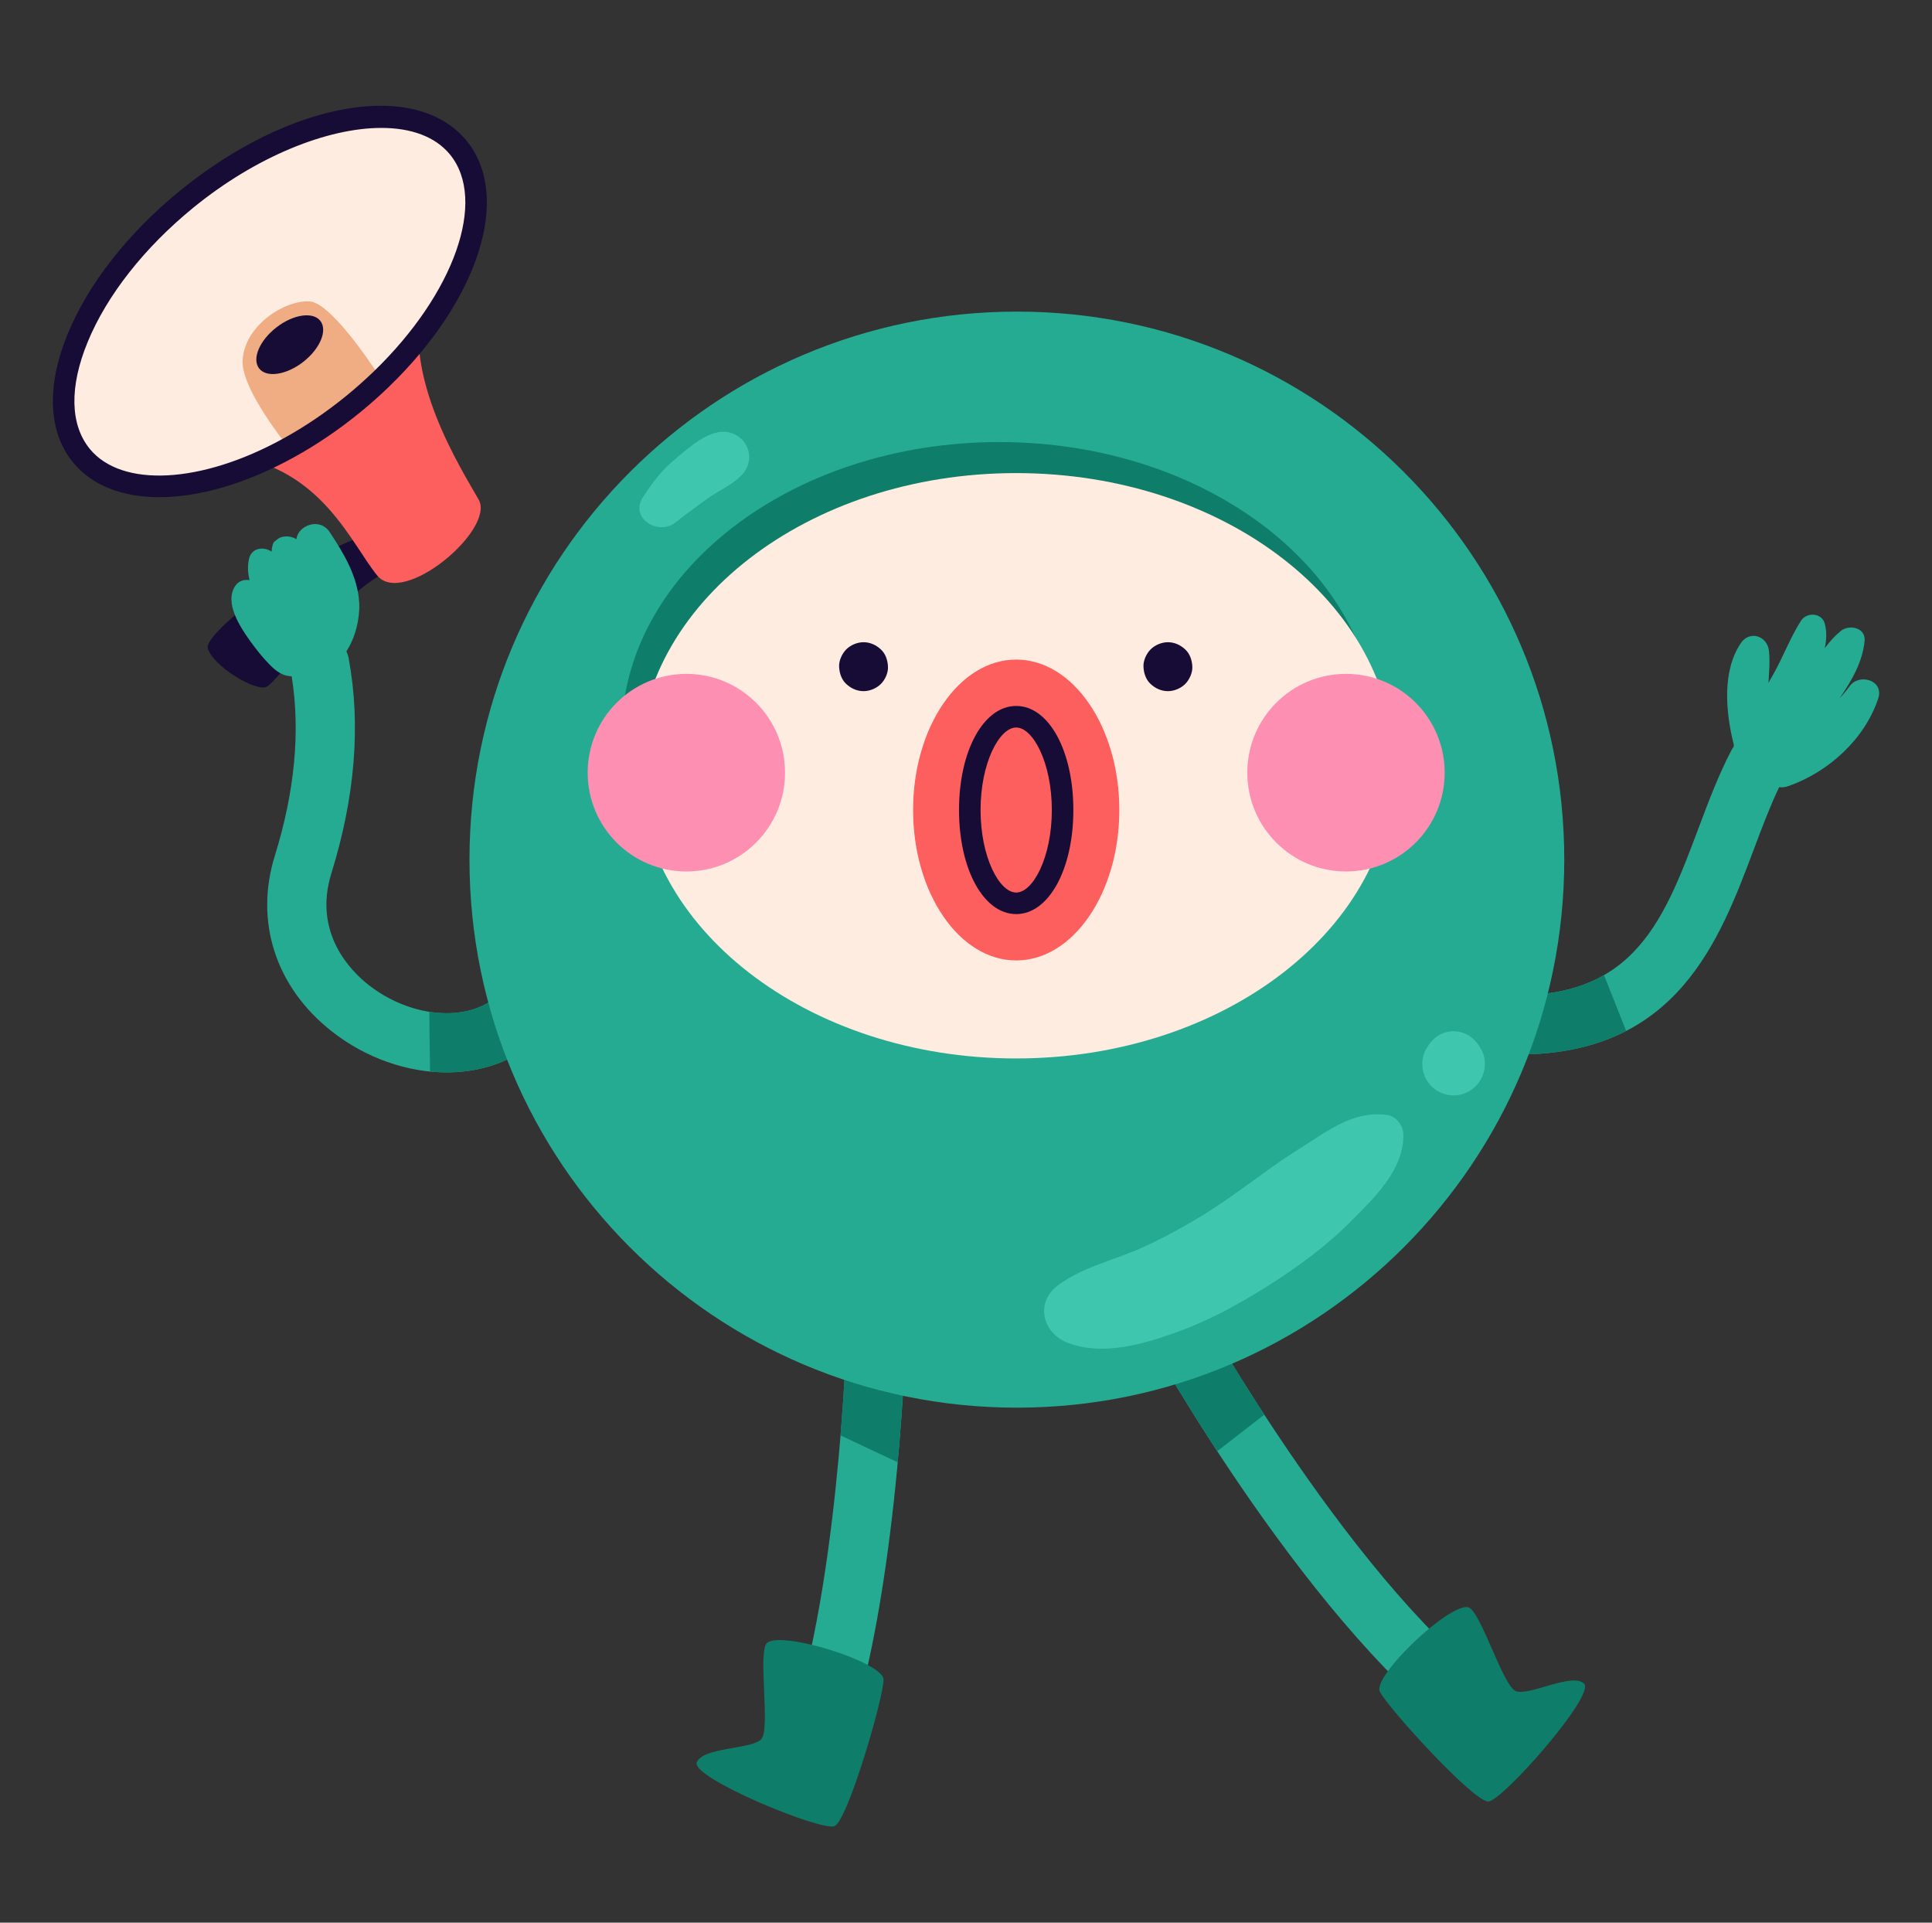 <svg width="201" height="200" viewBox="0 0 201 200" fill="none" xmlns="http://www.w3.org/2000/svg">
<rect x="0" y="0" width="201" height="200" fill="#333333" stroke="none"/>
<g clip-path="url(#clip0_2118_87998)">
<path d="M40.894 59.216C35.775 61.03 28.889 71.02 27.686 71.464C26.482 71.909 22.126 69.255 21.616 67.43C21.103 65.609 34.582 55.834 38.636 55.703C39.664 56.531 40.896 59.214 40.896 59.214L40.894 59.216Z" fill="#170C35"/>
<path d="M54.994 105.364C54.12 103.904 52.228 103.43 50.77 104.308C47.463 106.294 42.227 105.507 38.319 102.436C36.521 101.021 32.544 97.059 34.475 90.844C36.948 82.886 37.554 75.363 36.274 68.484C36.226 68.223 36.143 67.981 36.037 67.749C36.999 66.3 37.448 64.293 37.373 62.742C37.238 60.001 35.772 57.573 34.297 55.347C33.253 53.77 30.987 54.666 30.836 56.094C30.82 56.084 30.807 56.073 30.791 56.062C30.283 55.741 29.409 55.682 28.907 56.062C28.796 56.148 28.684 56.233 28.573 56.32C28.384 56.472 28.288 56.897 28.256 57.381C27.438 56.826 26.19 56.974 25.916 58.099C25.735 58.847 25.786 59.602 25.959 60.346C25.342 60.259 24.806 60.439 24.455 60.982C23.334 62.716 24.973 65.21 25.996 66.638C26.623 67.513 27.303 68.38 28.06 69.146C28.801 69.895 29.444 70.316 30.344 70.353C31.261 76.041 30.676 82.314 28.594 89.012C26.466 95.862 28.676 102.691 34.512 107.281C38.083 110.089 42.394 111.552 46.461 111.552C49.155 111.552 51.742 110.911 53.934 109.594C55.392 108.719 55.865 106.826 54.991 105.366L54.994 105.364Z" fill="#26AB93"/>
<path d="M44.744 111.461C45.32 111.517 45.894 111.549 46.465 111.549C49.159 111.549 51.746 110.908 53.938 109.592C55.396 108.717 55.869 106.824 54.995 105.364C54.121 103.904 52.23 103.43 50.771 104.308C49.092 105.316 46.914 105.608 44.664 105.249C44.68 107.119 44.709 109.273 44.746 111.461H44.744Z" fill="#0E7D69"/>
<path d="M192.422 71.39C192.093 71.845 191.742 72.26 191.376 72.65C192.619 70.847 193.796 68.84 193.987 66.659C194.109 65.274 192.383 64.925 191.511 65.633C190.887 66.141 190.342 66.76 189.838 67.425C190.024 66.614 190.069 65.782 189.859 64.918C189.569 63.726 187.965 63.63 187.357 64.59C186.259 66.314 185.513 68.329 184.501 70.124C184.331 70.427 184.158 70.731 183.985 71.034C184.047 69.914 184.158 68.792 184.033 67.683C183.858 66.149 182.038 65.542 181.119 66.893C179.143 69.792 179.531 74.116 180.381 77.461C180.37 77.538 180.367 77.615 180.362 77.69C180.269 77.814 180.184 77.945 180.11 78.086C178.792 80.609 177.732 83.425 176.709 86.151C172.897 96.296 169.603 105.058 154.14 103.3C152.448 103.109 150.926 104.324 150.735 106.015C150.543 107.706 151.757 109.233 153.447 109.424C155.043 109.605 156.542 109.69 157.952 109.69C174.441 109.69 178.864 97.923 182.474 88.321C183.335 86.029 184.158 83.846 185.096 81.886C185.388 81.923 185.71 81.891 186.063 81.769C190.236 80.309 194.019 76.871 195.408 72.648C196.027 70.768 193.442 69.986 192.422 71.387V71.39Z" fill="#26AB93"/>
<path d="M166.878 101.431C163.852 103.17 159.82 103.946 154.14 103.303C152.448 103.111 150.926 104.327 150.735 106.018C150.543 107.709 151.757 109.235 153.447 109.427C155.043 109.608 156.542 109.693 157.952 109.693C162.556 109.693 166.216 108.775 169.184 107.244L166.875 101.431H166.878Z" fill="#0E7D69"/>
<path d="M83.135 188.096C82.647 188.096 82.15 187.979 81.685 187.732C80.187 186.929 79.621 185.062 80.423 183.562C86.754 171.718 87.965 141.475 87.978 141.172C88.042 139.473 89.469 138.141 91.171 138.21C92.871 138.274 94.194 139.704 94.13 141.406C94.083 142.707 92.85 173.375 85.853 186.471C85.298 187.508 84.235 188.099 83.135 188.099V188.096Z" fill="#26AB93"/>
<path d="M155.088 182.147C154.488 182.147 153.88 181.972 153.346 181.605C136.727 170.165 119.989 140.183 119.285 138.912C118.461 137.423 118.998 135.548 120.483 134.724C121.97 133.897 123.843 134.434 124.667 135.923C124.831 136.221 141.408 165.913 156.834 176.529C158.234 177.494 158.59 179.411 157.625 180.812C157.028 181.682 156.066 182.147 155.086 182.147H155.088Z" fill="#26AB93"/>
<path d="M79.823 170.878C81.464 169.644 91.894 172.92 91.923 174.704C91.952 176.489 88.201 189.407 86.812 189.96C85.423 190.513 71.885 184.934 72.488 183.333C73.089 181.733 78.202 181.988 79.198 180.911C80.195 179.834 78.776 171.665 79.825 170.878H79.823Z" fill="#0E7D69"/>
<path d="M152.724 167.187C150.708 166.804 142.789 174.348 143.552 175.962C144.314 177.576 153.37 187.516 154.86 187.399C156.35 187.282 166.041 176.3 164.798 175.127C163.552 173.955 159.076 176.444 157.708 175.917C156.34 175.391 154.013 167.432 152.724 167.187Z" fill="#0E7D69"/>
<path d="M124.667 135.92C123.844 134.434 121.968 133.894 120.483 134.721C118.996 135.548 118.462 137.423 119.285 138.909C119.564 139.412 122.348 144.4 126.641 150.958L131.537 147.153C127.393 140.797 124.736 136.037 124.67 135.92H124.667Z" fill="#0E7D69"/>
<path d="M91.167 138.207C89.464 138.141 88.038 139.47 87.974 141.169C87.971 141.268 87.838 144.539 87.445 149.312L93.393 152.112C93.938 146.182 94.11 141.871 94.126 141.401C94.19 139.699 92.865 138.268 91.167 138.204V138.207Z" fill="#0E7D69"/>
<path d="M105.793 146.429C137.245 146.429 162.742 120.906 162.742 89.422C162.742 57.938 137.245 32.414 105.793 32.414C74.341 32.414 48.844 57.938 48.844 89.422C48.844 120.906 74.341 146.429 105.793 146.429Z" fill="#26AB93"/>
<path d="M103.954 106.874C125.651 106.874 143.24 93.243 143.24 76.429C143.24 59.615 125.651 45.984 103.954 45.984C82.257 45.984 64.668 59.615 64.668 76.429C64.668 93.243 82.257 106.874 103.954 106.874Z" fill="#0E7D69"/>
<path d="M105.712 110.102C127.409 110.102 144.998 96.472 144.998 79.657C144.998 62.843 127.409 49.212 105.712 49.212C84.015 49.212 66.426 62.843 66.426 79.657C66.426 96.472 84.015 110.102 105.712 110.102Z" fill="#FFECE0"/>
<path d="M44.07 31C41.652 38.935 48.054 48.883 49.802 51.978C51.547 55.076 41.952 63.17 39.245 59.865C36.539 56.56 33.497 48.752 24.125 47.428C28.091 37.914 44.072 30.997 44.072 30.997L44.07 31Z" fill="#FD5E5E"/>
<path d="M39.674 39.44C38.755 40.325 37.783 41.195 36.755 42.033C34.566 43.82 32.3 45.343 30.039 46.588C21.127 51.505 12.289 52.082 8.466 47.388C3.676 41.506 8.575 29.569 19.41 20.73C30.244 11.893 42.907 9.492 47.696 15.374C52.032 20.698 48.43 30.981 39.674 39.44Z" fill="#FFECE0"/>
<path d="M91.639 67.55C91.142 67.093 90.532 66.805 89.841 66.805C89.19 66.805 88.505 67.09 88.043 67.55C87.602 67.992 87.269 68.715 87.299 69.35C87.328 70.007 87.543 70.691 88.043 71.151C88.539 71.608 89.15 71.895 89.841 71.895C90.492 71.895 91.177 71.611 91.639 71.151C92.102 70.691 92.412 69.986 92.383 69.35C92.354 68.691 92.139 68.01 91.639 67.55Z" fill="#170C35"/>
<path d="M123.303 67.55C122.807 67.093 122.196 66.805 121.505 66.805C120.854 66.805 120.169 67.09 119.707 67.55C119.266 67.992 118.934 68.715 118.963 69.35C118.992 70.007 119.207 70.691 119.707 71.151C120.203 71.608 120.814 71.895 121.505 71.895C122.156 71.895 122.841 71.611 123.303 71.151C123.744 70.709 124.076 69.986 124.047 69.35C124.018 68.691 123.803 68.01 123.303 67.55Z" fill="#170C35"/>
<path d="M116.45 84.258C116.45 92.9 111.647 99.907 105.723 99.907C99.799 99.907 94.996 92.9 94.996 84.258C94.996 75.615 99.799 68.611 105.723 68.611C111.647 68.611 116.45 75.618 116.45 84.258Z" fill="#FD5E5E"/>
<path d="M105.721 95.086C102.332 95.086 99.773 90.432 99.773 84.26C99.773 78.088 102.329 73.435 105.721 73.435C109.114 73.435 111.669 78.088 111.669 84.26C111.669 90.432 109.111 95.086 105.721 95.086ZM105.721 75.677C103.971 75.677 102.015 79.349 102.015 84.26C102.015 89.172 103.971 92.844 105.721 92.844C107.472 92.844 109.43 89.172 109.43 84.26C109.43 79.349 107.472 75.677 105.721 75.677Z" fill="#170C35"/>
<path d="M81.675 80.375C81.675 86.053 77.079 90.653 71.408 90.653C65.736 90.653 61.141 86.053 61.141 80.375C61.141 74.698 65.736 70.098 71.408 70.098C77.079 70.098 81.675 74.698 81.675 80.375Z" fill="#FD8FB3"/>
<path d="M129.766 80.375C129.766 86.053 134.361 90.653 140.033 90.653C145.704 90.653 150.3 86.053 150.3 80.375C150.3 74.698 145.704 70.098 140.033 70.098C134.361 70.098 129.766 74.698 129.766 80.375Z" fill="#FD8FB3"/>
<path d="M144.357 115.992C140.802 115.458 138.04 117.718 135.192 119.492C132.464 121.191 129.943 123.209 127.284 125.012C124.659 126.794 121.918 128.352 119.043 129.687C116.071 131.067 112.788 131.703 110.107 133.671C107.642 135.484 108.452 138.689 111.119 139.694C114.756 141.063 118.879 139.84 122.391 138.587C125.74 137.396 128.944 135.636 131.946 133.737C134.998 131.807 137.981 129.626 140.531 127.057C142.952 124.621 146.075 121.688 146.001 117.989C145.983 117.117 145.265 116.123 144.359 115.987L144.357 115.992Z" fill="#3EC7AE"/>
<path d="M154.034 109.049C153.981 108.964 153.925 108.879 153.872 108.791C153.287 107.869 152.336 107.273 151.226 107.273C150.116 107.273 149.165 107.869 148.58 108.791C148.527 108.876 148.471 108.962 148.418 109.049C147.802 110.023 147.847 111.36 148.418 112.336C148.997 113.325 150.081 113.947 151.226 113.947C152.371 113.947 153.455 113.325 154.034 112.336C154.605 111.36 154.65 110.023 154.034 109.049Z" fill="#3EC7AE"/>
<path d="M74.662 44.976C72.988 45.314 71.413 46.785 70.13 47.851C68.815 48.947 67.826 50.276 66.897 51.707C65.46 53.922 68.512 55.77 70.297 54.331C71.344 53.488 72.459 52.712 73.54 51.909C74.709 51.039 76.239 50.441 77.212 49.364C79.015 47.37 77.236 44.458 74.659 44.976H74.662Z" fill="#3EC7AE"/>
<path d="M39.671 39.44C38.752 40.325 37.78 41.195 36.752 42.033C34.563 43.82 32.297 45.343 30.036 46.588C28.036 44.019 25.191 39.945 25.239 37.6C25.313 33.991 29.542 31.181 32.22 31.356C34.223 31.486 37.934 36.783 39.671 39.44Z" fill="#F0AC82"/>
<path d="M16.567 51.717C12.731 51.717 9.564 50.513 7.596 48.096C5.008 44.918 4.809 40.174 7.041 34.741C9.176 29.535 13.318 24.251 18.7 19.86C30.186 10.492 43.304 8.208 48.563 14.667C53.249 20.424 49.836 31.183 40.448 40.248C39.484 41.179 38.477 42.072 37.457 42.902C35.257 44.697 32.941 46.269 30.574 47.572C25.572 50.332 20.684 51.72 16.567 51.72V51.717ZM39.678 13.306C34.081 13.306 26.666 16.255 20.116 21.599C15.018 25.758 11.11 30.728 9.113 35.595C7.208 40.232 7.288 44.168 9.33 46.681C12.656 50.765 20.947 50.324 29.493 45.606C31.743 44.37 33.945 42.876 36.041 41.166C37.013 40.373 37.972 39.522 38.891 38.634C47.283 30.532 50.694 20.836 46.824 16.084C45.291 14.202 42.759 13.306 39.675 13.306H39.678Z" fill="#170C35"/>
<path d="M33.332 33.385C34.099 34.377 33.294 36.289 31.536 37.653C29.775 39.017 27.727 39.318 26.959 38.326C26.191 37.331 26.996 35.422 28.755 34.058C30.513 32.694 32.564 32.393 33.332 33.385Z" fill="#170C35"/>
</g>
<defs>
<clipPath id="clip0_2118_87998">
<rect width="190" height="179" fill="white" transform="translate(5.5 11)"/>
</clipPath>
</defs>
</svg>
